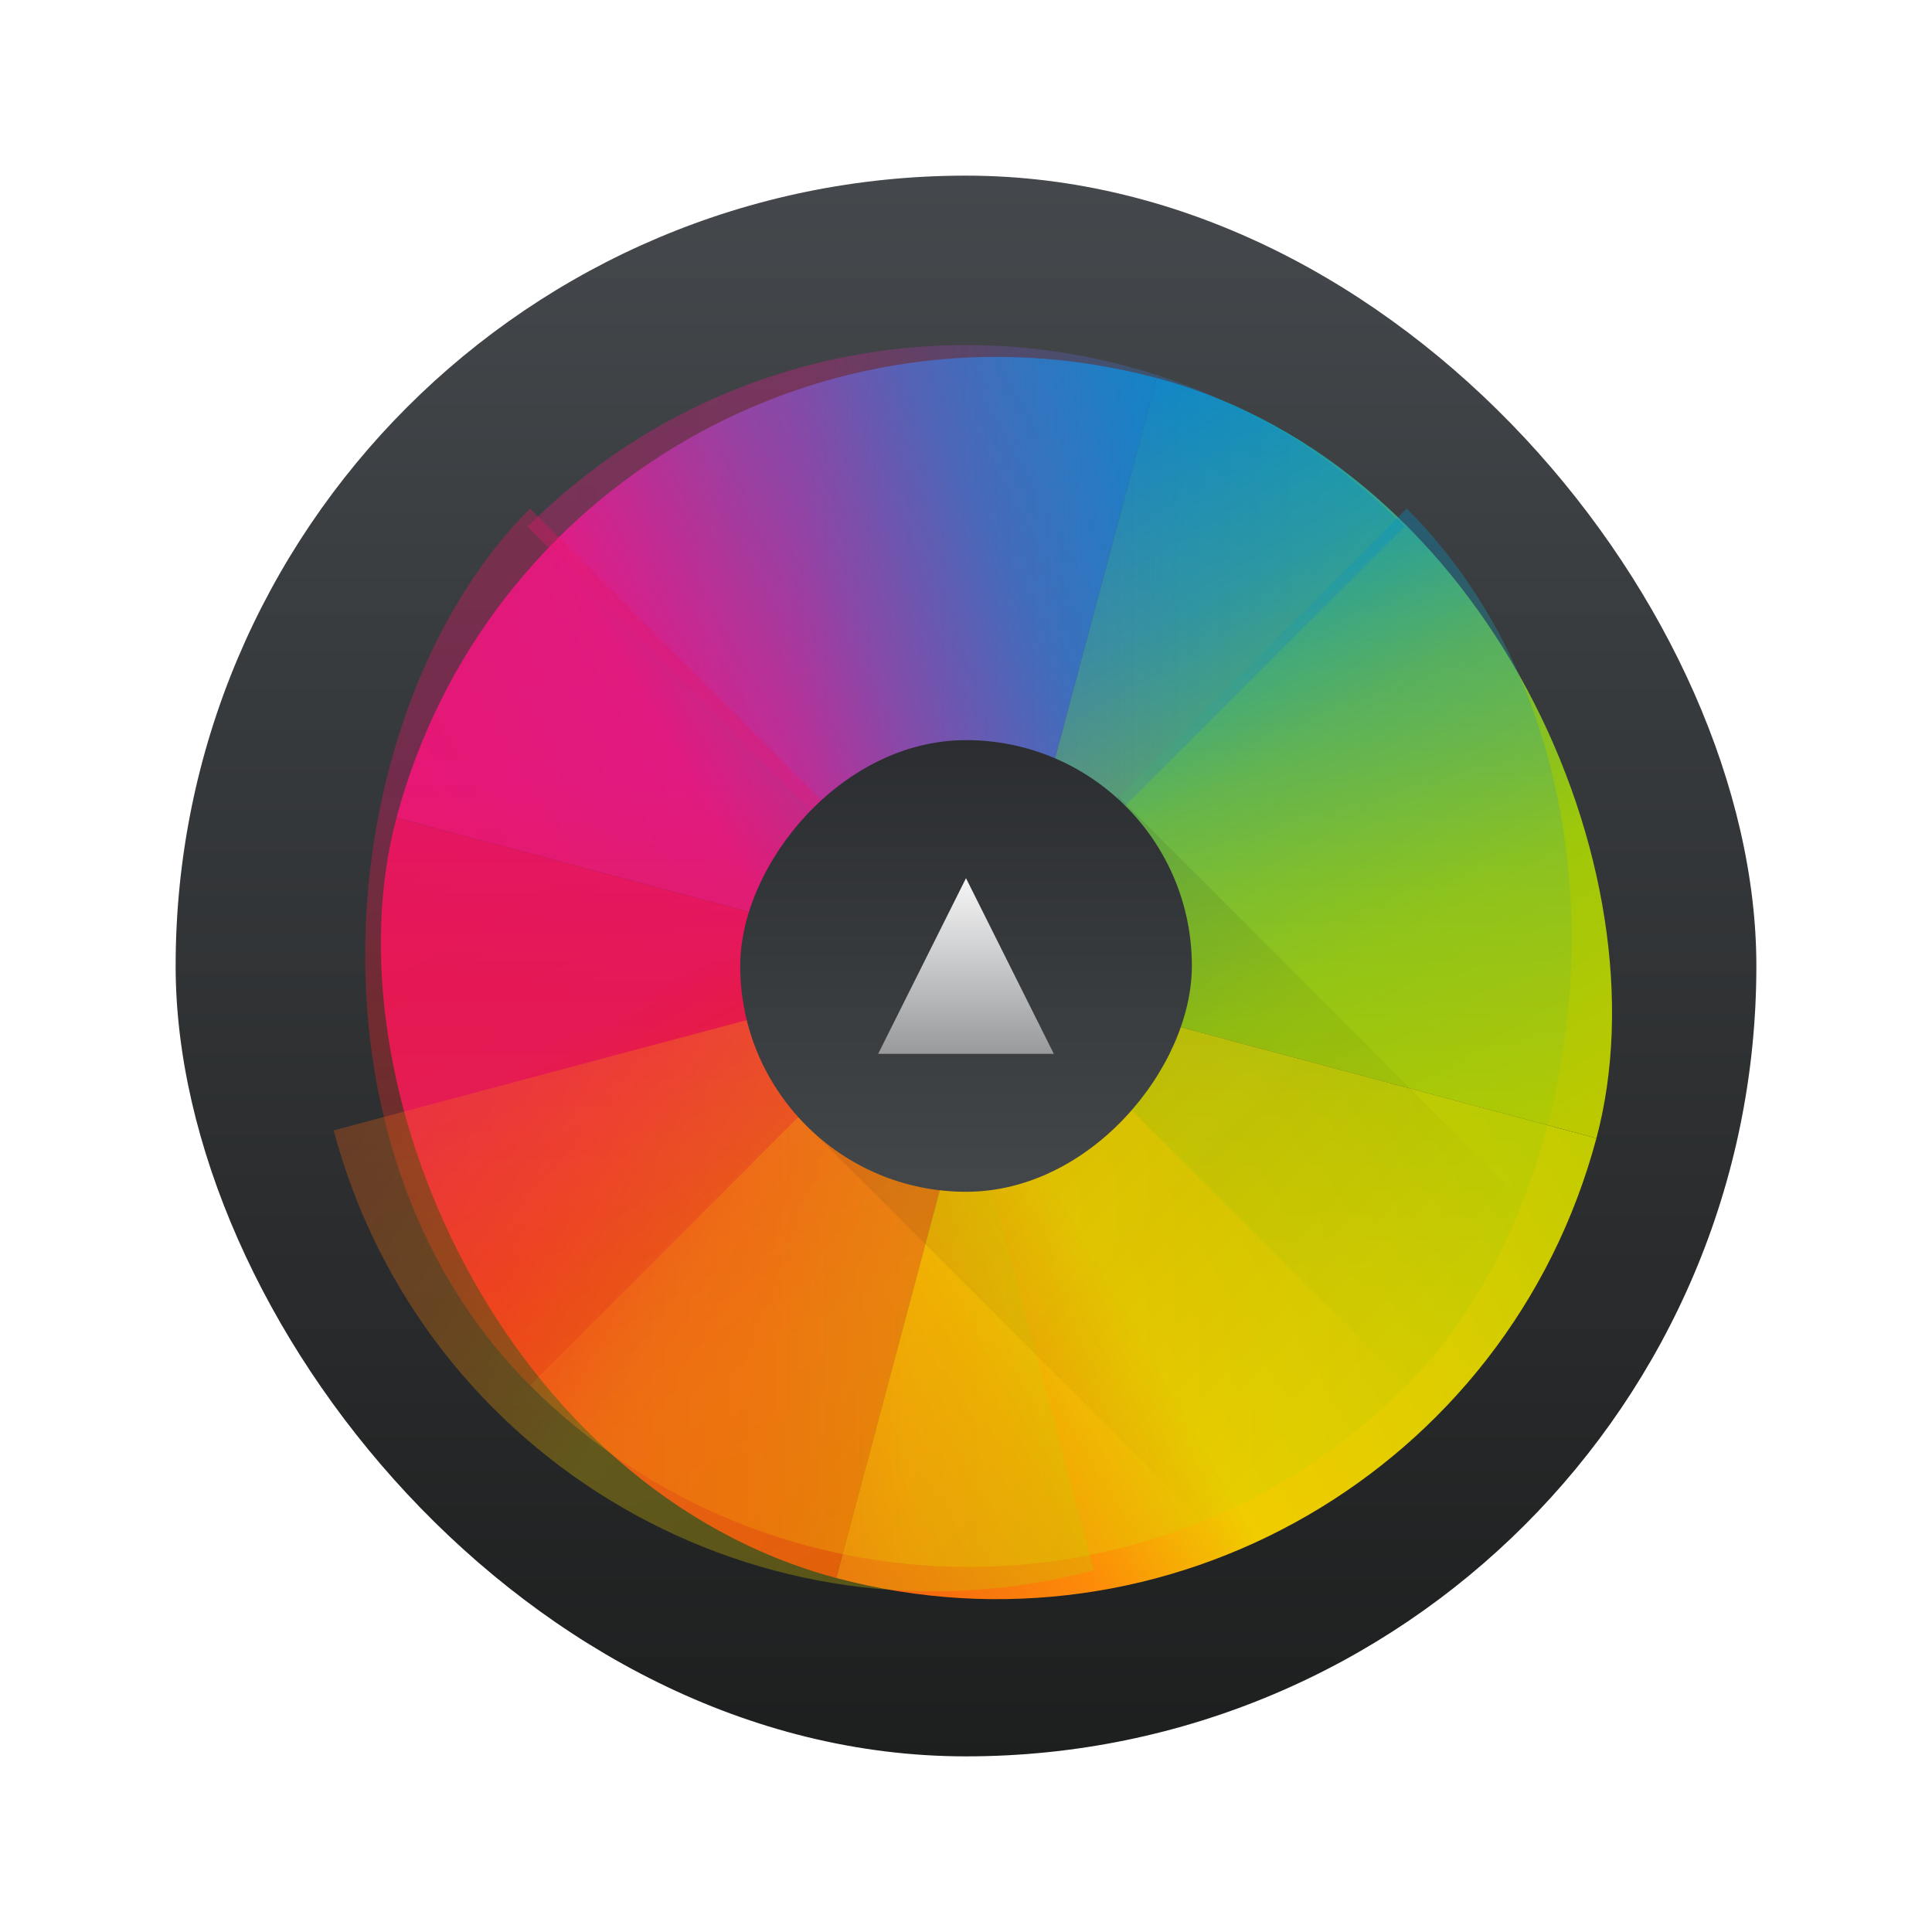 <svg version="1.1" viewBox="0 0 22 22" xmlns="http://www.w3.org/2000/svg" xmlns:xlink="http://www.w3.org/1999/xlink">
<defs>
<linearGradient id="linearGradient4149" x2="0" y1="545.798" y2="517.798" gradientTransform="matrix(.643 0 0 .643 138.061 184.928)" gradientUnits="userSpaceOnUse">
<stop stop-color="#1d1e1e" offset="0"/>
<stop stop-color="#44484c" offset="1"/>
</linearGradient>
<linearGradient id="linearGradient4274" x1="8" x2="24" y1="24" y2="8" gradientUnits="userSpaceOnUse" xlink:href="#linearGradient4288"/>
<linearGradient id="linearGradient4288">
<stop stop-color="#e81877" offset="0"/>
<stop stop-color="#dd1d8c" offset=".312"/>
<stop stop-color="#6d57b1" offset=".562"/>
<stop stop-color="#2a78c1" offset=".75"/>
<stop stop-color="#018dcb" offset="1"/>
</linearGradient>
<clipPath id="clipPath4534">
<rect x="8" y="8" width="32" height="32" rx="16"/>
</clipPath>
<linearGradient id="linearGradient4278" x1="8" x2="24" y1="24" y2="8" gradientTransform="matrix(1,0,0,-1,384.571,547.798)" gradientUnits="userSpaceOnUse" xlink:href="#linearGradient4300"/>
<linearGradient id="linearGradient4300">
<stop stop-color="#e51561" offset="0"/>
<stop stop-color="#e4156c" offset=".312"/>
<stop stop-color="#e71e2c" offset=".562"/>
<stop stop-color="#e8301e" offset=".75"/>
<stop stop-color="#e6320e" offset="1"/>
</linearGradient>
<clipPath id="clipPath4584">
<rect x="392.571" y="507.798" width="32" height="32" rx="16"/>
</clipPath>
<linearGradient id="linearGradient4284" x1="8" x2="24" y1="24" y2="8" gradientTransform="matrix(-1,0,0,1,432.571,499.798)" gradientUnits="userSpaceOnUse" xlink:href="#linearGradient4328"/>
<linearGradient id="linearGradient4328">
<stop stop-color="#bec900" offset="0"/>
<stop stop-color="#9ec80a" offset=".312"/>
<stop stop-color="#71b93d" offset=".562"/>
<stop stop-color="#35a48f" offset=".75"/>
<stop stop-color="#018fca" offset="1"/>
</linearGradient>
<clipPath id="clipPath4550">
<rect x="392.571" y="507.798" width="32" height="32" rx="16"/>
</clipPath>
<linearGradient id="linearGradient4286" x1="8" x2="24" y1="24" y2="8" gradientTransform="rotate(180 216.286 273.899)" gradientUnits="userSpaceOnUse" xlink:href="#linearGradient4316"/>
<linearGradient id="linearGradient4316">
<stop stop-color="#c1cc00" offset="0"/>
<stop stop-color="#dfcd00" offset=".312"/>
<stop stop-color="#f0cc00" offset=".562"/>
<stop stop-color="#fd8c08" offset=".75"/>
<stop stop-color="#f25c13" offset="1"/>
</linearGradient>
<clipPath id="clipPath4568">
<rect x="392.571" y="507.798" width="32" height="32" rx="16"/>
</clipPath>
<clipPath id="clipPath4528">
<rect x="8" y="8" width="32" height="32" rx="16"/>
</clipPath>
<filter id="filter4390" x="-.06" y="-.06" width="1.12" height="1.12" color-interpolation-filters="sRGB">
<feGaussianBlur stdDeviation="0.4"/>
</filter>
<clipPath id="clipPath4578">
<rect x="392.571" y="507.798" width="32" height="32" rx="16"/>
</clipPath>
<clipPath id="clipPath4562">
<rect x="392.571" y="507.798" width="32" height="32" rx="16"/>
</clipPath>
<clipPath id="clipPath4544">
<rect x="392.571" y="507.798" width="32" height="32" rx="16"/>
</clipPath>
<clipPath id="clipPath4528-1">
<rect x="8" y="8" width="32" height="32" rx="16"/>
</clipPath>
<clipPath id="clipPath4578-8">
<rect x="392.571" y="507.798" width="32" height="32" rx="16"/>
</clipPath>
<clipPath id="clipPath4562-8">
<rect x="392.571" y="507.798" width="32" height="32" rx="16"/>
</clipPath>
<clipPath id="clipPath4544-1">
<rect x="392.571" y="507.798" width="32" height="32" rx="16"/>
</clipPath>
<linearGradient id="linearGradient4314" x2="0" y1="543.798" y2="503.798" gradientTransform="matrix(.129 0 0 .129 343.041 -594.144)" gradientUnits="userSpaceOnUse">
<stop stop-color="#2a2c2f" offset="0"/>
<stop stop-color="#424649" offset="1"/>
</linearGradient>
<linearGradient id="linearGradient4917" x2="0" y1="524.798" y2="522.798" gradientTransform="matrix(1,0,0,1,-13.001,2.998)" gradientUnits="userSpaceOnUse">
<stop stop-color="#989a9b" offset="0"/>
<stop stop-color="#f6f6f7" offset="1"/>
</linearGradient>
<linearGradient id="linearGradient4499" x1="393.571" x2="407.571" y1="524.798" y2="538.798" gradientTransform="matrix(.643 0 0 .643 138.061 184.928)" gradientUnits="userSpaceOnUse">
<stop stop-color="#292c2f" offset="0"/>
<stop stop-opacity="0" offset="1"/>
</linearGradient>
<linearGradient id="linearGradient923" x1="8" x2="24" y1="24" y2="8" gradientTransform="rotate(180,216.286,273.899)" gradientUnits="userSpaceOnUse" xlink:href="#linearGradient4316"/>
</defs>
<g transform="translate(-384.571,-515.798)">
<rect x="386.571" y="517.798" width="18" height="18" rx="9" fill="url(#linearGradient4149)" stroke-width=".643"/>
<g transform="matrix(.427 .114 -.114 .427 281.171 256.696)" stroke-opacity=".55" stroke-width="2.8">
<path transform="translate(384.571,499.798)" d="m24 8c-8.864 0-16 7.136-16 16h16z" clip-path="url(#clipPath4534)" fill="url(#linearGradient4274)"/>
<path d="m408.571 539.798c-8.864 0-16-7.136-16-16h16z" clip-path="url(#clipPath4584)" fill="url(#linearGradient4278)"/>
<path d="m408.571 507.798c8.864 0 16 7.136 16 16h-16z" clip-path="url(#clipPath4550)" fill="url(#linearGradient4284)"/>
<path d="m408.571 539.798c8.864 0 16-7.136 16-16h-16z" clip-path="url(#clipPath4568)" fill="url(#linearGradient923)"/>
</g>
<g transform="matrix(.442 0 0 .442 215.161 295.508)" opacity=".7" stroke-opacity=".55" stroke-width="2.8">
<path transform="translate(384.571,499.798)" d="m24 8c-8.864 0-16 7.136-16 16h16z" clip-path="url(#clipPath4528)" fill="url(#linearGradient4274)" filter="url(#filter4390)" opacity="1"/>
<path d="m408.571 539.798c-8.864 0-16-7.136-16-16h16z" clip-path="url(#clipPath4578)" fill="url(#linearGradient4278)" filter="url(#filter4390)" opacity="1"/>
<path d="m408.571 539.798c8.864 0 16-7.136 16-16h-16z" clip-path="url(#clipPath4562)" fill="url(#linearGradient923)" filter="url(#filter4390)" opacity="1"/>
<path d="m408.571 507.798c8.864 0 16 7.136 16 16h-16z" clip-path="url(#clipPath4544)" fill="url(#linearGradient4284)" filter="url(#filter4390)" opacity="1"/>
</g>
<g stroke-opacity=".55" stroke-width="2.8">
<path transform="matrix(.312 .312 -.312 .312 395.571 511.811)" d="m24 8c-8.864 0-16 7.136-16 16h16z" clip-path="url(#clipPath4528)" fill="url(#linearGradient4274)" opacity=".35"/>
<path transform="matrix(.312 .312 -.312 .312 431.549 235.682)" d="m408.571 539.798c-8.864 0-16-7.136-16-16h16z" clip-path="url(#clipPath4578)" fill="url(#linearGradient4278)" opacity=".35"/>
<path transform="matrix(.312 .312 -.312 .312 431.549 235.682)" d="m408.571 539.798c8.864 0 16-7.136 16-16h-16z" clip-path="url(#clipPath4562)" fill="url(#linearGradient923)" opacity=".35"/>
<path transform="matrix(.312 .312 -.312 .312 431.549 235.682)" d="m408.571 507.798c8.864 0 16 7.136 16 16h-16z" clip-path="url(#clipPath4544)" fill="url(#linearGradient4284)" opacity=".35"/>
</g>
<g transform="matrix(.114 .427 -.427 .114 572.287 292.673)" stroke-opacity=".55" stroke-width="2.8">
<path transform="translate(384.571,499.798)" d="m24 8c-8.864 0-16 7.136-16 16h16z" clip-path="url(#clipPath4528-1)" fill="url(#linearGradient4274)" opacity=".3"/>
<path transform="translate(-6e-6)" d="m408.571 539.798c-8.864 0-16-7.136-16-16h16z" clip-path="url(#clipPath4578-8)" fill="url(#linearGradient4278)" opacity=".3"/>
<path transform="translate(-6e-6)" d="m408.571 539.798c8.864 0 16-7.136 16-16h-16z" clip-path="url(#clipPath4562-8)" fill="url(#linearGradient4286)" opacity=".3"/>
<path transform="translate(-6e-6)" d="m408.571 507.798c8.864 0 16 7.136 16 16h-16z" clip-path="url(#clipPath4544-1)" fill="url(#linearGradient4284)" opacity=".3"/>
</g>
<path d="m397.307 524.869-3.439 3.857 5.992 5.992c1.544-0.835 2.812-2.107 3.642-3.654z" fill="url(#linearGradient4499)" fill-rule="evenodd" opacity=".2" stroke-width=".643"/>
<rect transform="scale(1,-1)" x="393" y="-529.369" width="5.143" height="5.143" rx="2.571" fill="url(#linearGradient4314)" stroke-opacity=".55" stroke-width="1.8"/>
<path d="m394.571 527.798 1-2 1 2z" fill="url(#linearGradient4917)" fill-rule="evenodd"/>
</g>
</svg>
